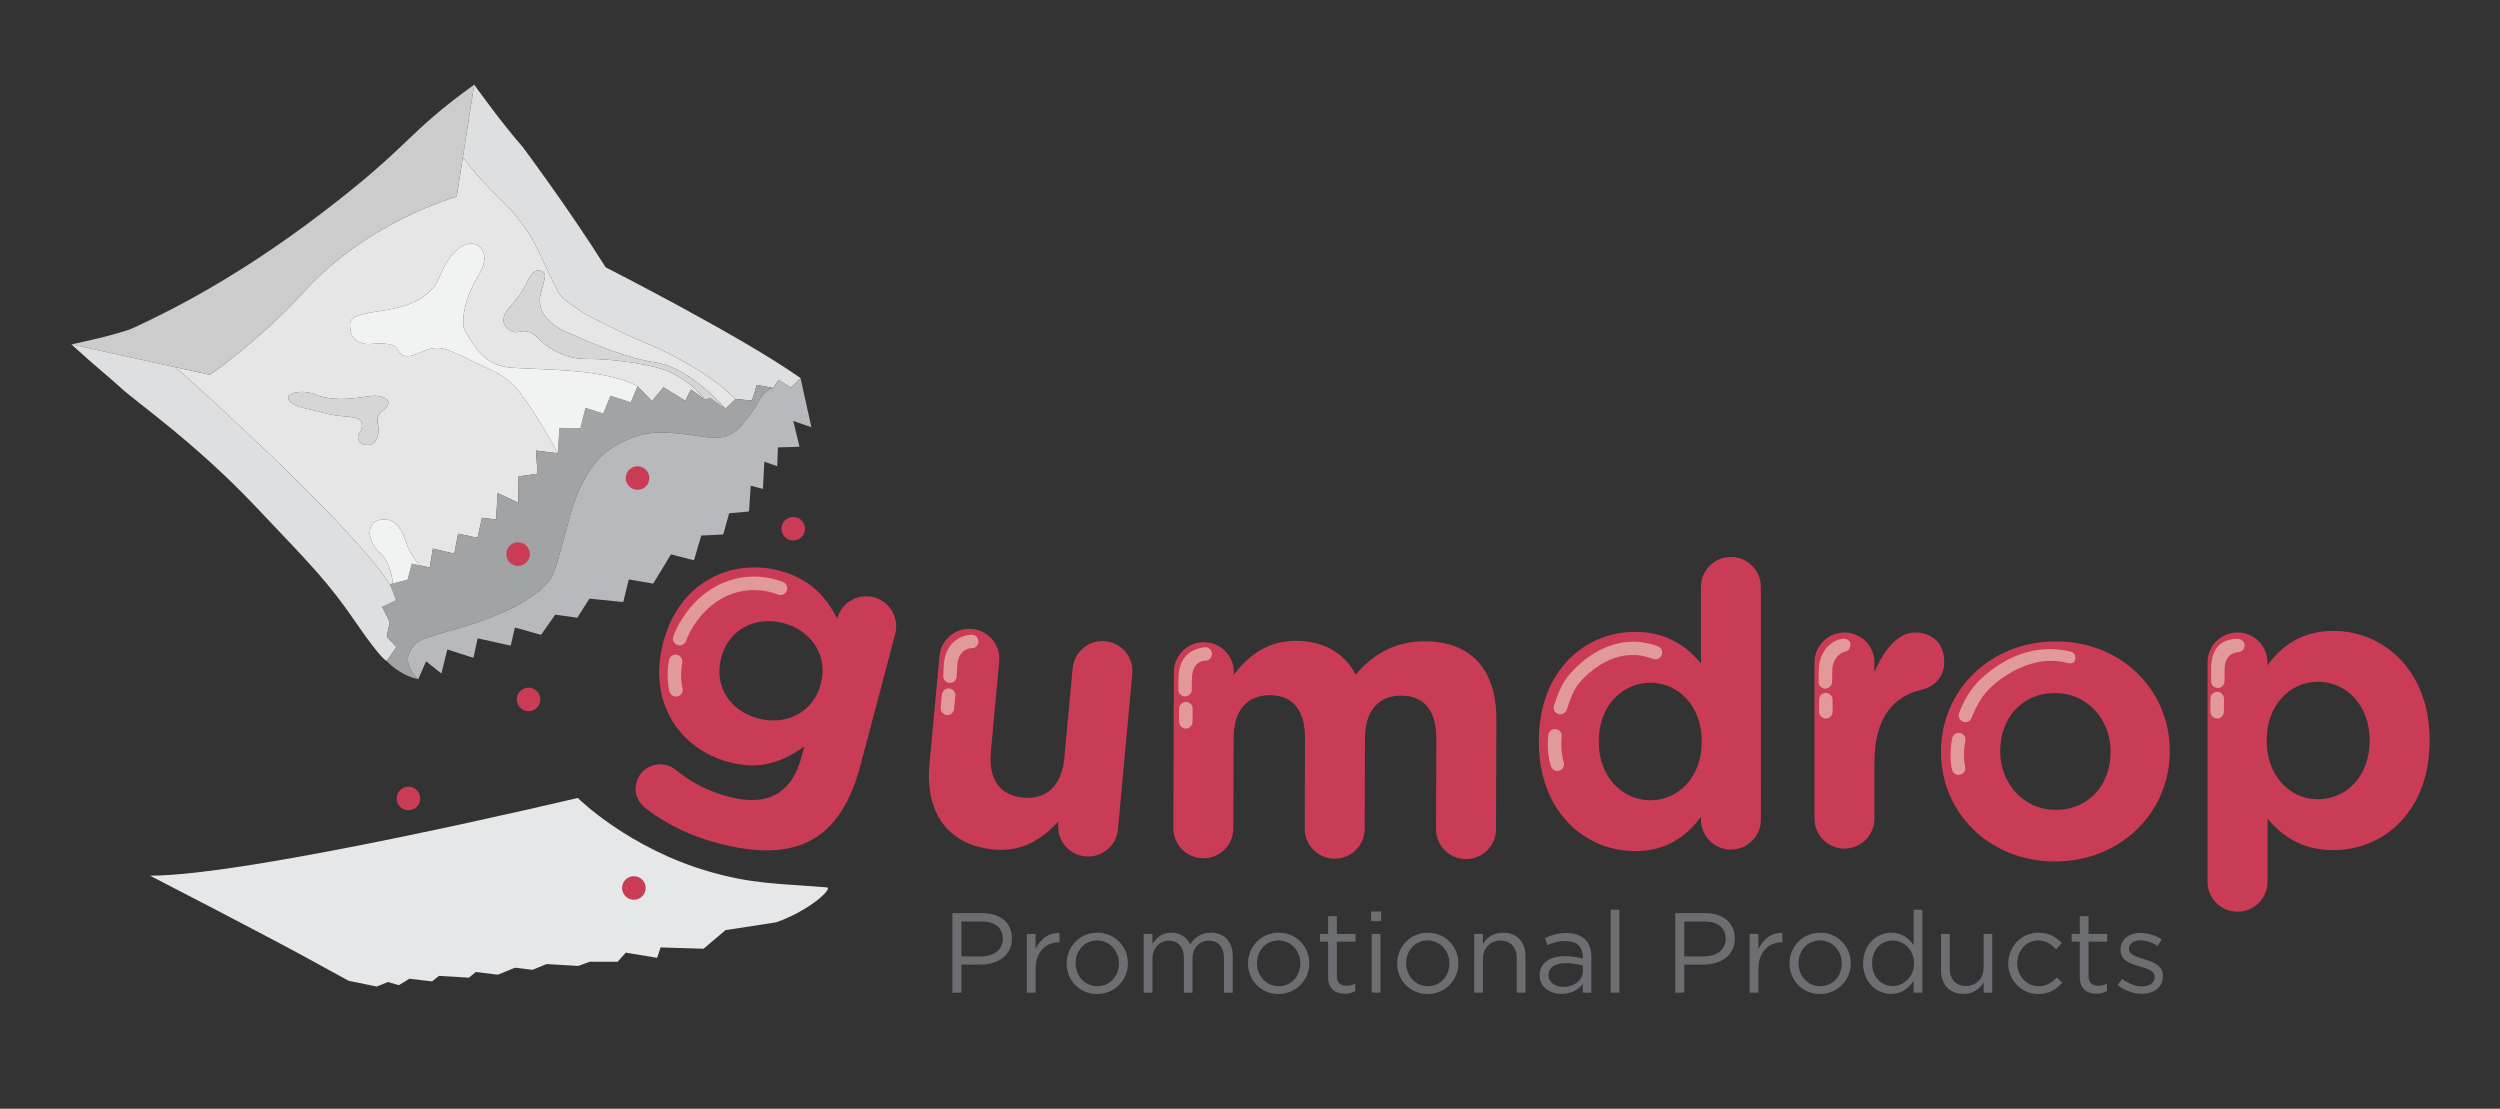 <?xml version="1.0" encoding="utf-8"?>
<!-- Generator: Adobe Illustrator 16.0.4, SVG Export Plug-In . SVG Version: 6.00 Build 0)  -->
<!DOCTYPE svg PUBLIC "-//W3C//DTD SVG 1.1//EN" "http://www.w3.org/Graphics/SVG/1.1/DTD/svg11.dtd">
<svg version="1.1" id="Layer_1" xmlns="http://www.w3.org/2000/svg" xmlns:xlink="http://www.w3.org/1999/xlink" x="0px" y="0px"
	 width="595.28px" height="264px" viewBox="0 0 595.28 264" enable-background="new 0 0 595.28 264" xml:space="preserve">
<rect x="0" y="0" width="595.28" height="264" fill="#333333" stroke="none"/>
<g>
	<path fill="none" stroke="#ED1C24" stroke-width="0.249" stroke-miterlimit="10" d="M41.818,87.451"/>
	<path fill="none" stroke="#ED1C24" stroke-width="0.249" stroke-miterlimit="10" d="M110.213,37.458"/>
	<path fill="#E6E6E6" d="M153.98,81.756c-3.644-1.546-6.221-2.612-14.309-6.781c-1.299-0.669-4.79-3.359-4.79-3.359
		s-1.369-0.871-2.115-2.364s-5.102-10.514-5.102-10.514s-2.426-5.475-8.398-11.198c-5.972-5.723-9.054-10.083-9.054-10.083
		l-1.465,9.385c0,0-21.044,5.741-36.39,22.668C61.873,81.075,49.999,89.248,49.999,89.248l-8.18-1.797
		c0,0,41.121,36.459,51.008,51.685l0.575-0.152c0.268-1.279-0.879-5.689-2.89-7.306c-2.012-1.617-2.443-4.311-2.443-4.311
		s-0.395-2.73,1.904-3.449c3.735-1.167,5.676,1.904,6.717,5.208c1.042,3.302,3.284,5.5,3.287,5.503l2.349,0.524l0.747-4.521
		l5.101,1.203l0.912-4.77l4.604,0.995l1.079-4.768l3.359,0.414l0.374-6.304l4.935,2.322l-0.083-6.261l4.645-0.664l-0.374-5.517
		l5.186,0.664c0,0-4.22-8.258-9.297-14.86c-1.718-2.232-4.059-3.856-6.375-4.907c-4.434-2.014-6.658-3.272-9.027-4.232
		c-1.856-0.751-3.95-1.975-8.011-0.056c-4.062,1.918-4.626,0.508-5.585-0.958c-0.958-1.467-5.133-1.186-6.374-1.016
		s-4.231-0.452-4.626-2.934c-0.395-2.482-0.508-3.61,4.457-4.513c4.965-0.902,13.709-1.297,16.755-8.688
		c3.047-7.39,6.938-8.236,8.462-7.616s3.668,2.765,0.564,7.729c-3.103,4.965-4.173,11.171-2.989,12.919
		c1.184,1.749,3.723,7.899,10.097,8.632c6.375,0.733,22.622-0.018,30.943,4.532l3.442,3.526l2.737-3.277l5.185,3.194l1.369-2.655
		l3.275,2.364c-2.25-2.705-3.412-3.827-7.331-6.067s-14.247-3.639-20.996-3.608c-6.75,0.031-11.229-4.697-11.727-5.288
		c-0.498-0.591-2.146-1.618-3.67-1.244c-1.524,0.374-2.426,0.187-3.609-1.12c-1.182-1.307-0.497-3.173,0.934-4.697
		c1.431-1.524,2.955-3.546,4.417-6.563c1.461-3.017,3.11-1.991,3.11-1.991c1.493,0.622,0.716,1.618-0.218,5.506
		c-1.581,6.584,7.279,9.456,7.279,9.456s11.665,5.568,20.032,6.781c8.368,1.213,16.715,11.033,16.715,11.033l2.383-2.323
		C175.132,95.007,168.547,87.937,153.98,81.756z M84.028,94.843c0,0,1.493-0.139,4.096-0.521c2.604-0.381,3.992,0.59,4.27,1.146
		s-0.069,1.561-1.354,2.36c-1.285,0.799-1.215,2.638-1.145,3.054c0.069,0.417,0.624,0.973,0.035,2.986
		c-0.59,2.013-1.875,2.256-3.159,2.013c-1.285-0.243-2.048-1.839-1.146-2.812c0.903-0.972,0.452-2.569,0.452-2.569
		c-0.312-0.59-0.902-1.11-3.609-1.318c-4.64-0.358-4.652-0.833-9.511-1.875c-4.859-1.042-4.338-2.811-4.338-2.811
		c0.243-0.868,3.228-1.91,6.803-0.452S84.028,94.843,84.028,94.843z"/>
	<path fill="#CCCCCC" d="M112.912,20.167l-4.164,26.676c0,0-21.044,5.741-36.39,22.668C61.873,81.075,49.999,89.248,49.999,89.248
		L17,82c0,0,11.449-2.373,14.958-4.009c9.25-4.318,24.84-12.136,44.717-27.294C98.109,34.353,96.412,32.04,112.912,20.167z"/>
	<path fill="none" stroke="#ED1C24" stroke-width="0.249" stroke-miterlimit="10" d="M41.818,87.451"/>
	<path fill="none" stroke="#ED1C24" stroke-width="0.249" stroke-miterlimit="10" d="M110.213,37.458"/>
	<path fill="#DEDFE0" d="M110.213,37.458l2.699-17.291c0,0,6.709,9.369,11.573,14.859c0,0,10.895,14.567,19.729,28.627
		c0,0,32.537,16.548,46.41,26.377l-2.302,2.24l-2.924-1.805l-1.306,1.929l-3.857-0.746l-1.183,3.733l-3.919-0.374
		c0,0-6.585-7.071-21.152-13.251c-3.644-1.546-6.221-2.612-14.309-6.781c-1.299-0.669-4.79-3.359-4.79-3.359
		s-1.369-0.871-2.115-2.364s-5.102-10.514-5.102-10.514s-2.426-5.475-8.398-11.198C113.294,41.817,110.213,37.458,110.213,37.458z"
		/>
	<path fill="#DEDFE0" d="M92.827,139.136c0.559,0.859,1.493,3.816,1.493,3.816l-3.317,1.575l1.824,3.567l-0.746,3.484l2.323,2.489
		l-2.323,3.317c0,0-0.995,0.082-7.382-9.207c-6.388-9.291-9.706-12.692-24.055-27.789c-14.35-15.095-27.871-24.386-31.687-27.871
		C25.141,89.035,23.375,87.822,17,82l24.818,5.451C41.818,87.451,82.939,123.911,92.827,139.136z"/>
	<path fill="#A1A3A5" d="M92.827,139.136l1.493,3.816l-3.317,1.575l1.824,3.567l-0.746,3.484l2.323,2.489l-2.323,3.317
		c0,0,2.876,3.329,7.513,4.35c0,0-3.532-3.19-2.17-6.168c1.362-2.978,2.723-3.276,6.893-4.552
		c4.168-1.276,19.016-4.808,25.611-11.742c2.033-2.139,2.127-2.894,5.404-14.892c0,0,2.638-12.718,10.04-17.483
		c7.402-4.765,12.167-4.085,17.783-3.488c5.616,0.595,9.759,2.422,13.656-2.384c2.553-3.149,2.978-3.915,3.872-5.531
		c0.545-0.987,1.665-2.759,3.409-3.1l-3.857-0.746l-1.183,3.733l-3.919-0.374l-2.383,2.323l-3.692-2.571l-1.244,0.374l-3.275-2.364
		l-1.369,2.655l-5.185-3.194l-2.737,3.277l-3.442-3.526l-1.618,3.816l-4.811-1.576l-1.742,4.23l-4.23-1.327l-1.204,4.81
		l-4.976-0.041l-0.415,6.055l-5.186-0.664l0.374,5.517l-4.645,0.664l0.083,6.261l-4.935-2.322l-0.374,6.304l-3.359-0.414
		l-1.079,4.768l-4.604-0.995l-0.912,4.77l-5.101-1.203l-0.747,4.521l-4.272-0.953l-0.996,3.814L92.827,139.136z"/>
	<path fill="#B7B9BC" d="M190.624,90.03l-2.302,2.24l-2.924-1.805l-1.306,1.929c-1.744,0.341-2.864,2.113-3.409,3.1
		c-0.894,1.617-1.319,2.382-3.872,5.531c-3.897,4.806-8.041,2.979-13.656,2.384c-5.617-0.597-10.381-1.277-17.783,3.488
		c-7.402,4.765-10.04,17.483-10.04,17.483c-3.276,11.998-3.371,12.752-5.404,14.892c-6.595,6.935-21.442,10.466-25.611,11.742
		c-4.17,1.276-5.531,1.575-6.893,4.552c-1.362,2.978,2.17,6.168,2.17,6.168l1.861-4.268l3.649,2.903l1.409-5.723l6.221,1.991
		l0.996-4.644l7.881,1.741l0.995-4.313l6.221,1.742l3.401-4.811l5.226,0.746l2.902-4.561l8.046,0.829l1.327-5.393l5.806,0.996
		l4.23-6.967l5.475,1.41l1.742-5.889l5.226-0.248l1.411-5.061l4.728-0.414l0.416-6.139l2.902,0.747l0.333-6.47l3.069,1.078
		l0.167-4.479l5.142-0.165l-1.492-6.139l4.313,1.494L190.624,90.03z"/>
	<path fill="#D6D6D6" d="M68.617,94.497c0,0-0.521,1.769,4.338,2.811c4.859,1.042,4.871,1.517,9.511,1.875
		c2.707,0.208,3.298,0.729,3.609,1.318c0,0,0.452,1.598-0.452,2.569c-0.902,0.972-0.139,2.569,1.146,2.812
		c1.285,0.243,2.569,0,3.159-2.013c0.589-2.013,0.034-2.569-0.035-2.986c-0.07-0.416-0.14-2.254,1.145-3.054
		c1.285-0.799,1.632-1.804,1.354-2.36s-1.667-1.528-4.27-1.146c-2.603,0.382-4.096,0.521-4.096,0.521s-5.032,0.66-8.608-0.798
		S68.86,93.629,68.617,94.497z"/>
	<path fill="#D6D6D6" d="M167.813,95.133l1.244-0.374l3.692,2.571c0,0-8.348-9.819-16.715-11.033
		c-8.368-1.213-20.032-6.781-20.032-6.781s-8.859-2.872-7.279-9.456c0.934-3.889,1.711-4.884,0.218-5.506
		c0,0-1.649-1.026-3.11,1.991c-1.462,3.018-2.986,5.04-4.417,6.563c-1.431,1.524-2.115,3.39-0.934,4.697
		c1.183,1.306,2.084,1.493,3.609,1.12c1.524-0.374,3.173,0.653,3.67,1.244c0.498,0.591,4.977,5.319,11.727,5.288
		c6.75-0.031,17.077,1.368,20.996,3.608S165.563,92.428,167.813,95.133z"/>
	<path fill="none" stroke="#ED1C24" stroke-width="0.249" stroke-miterlimit="10" d="M93.402,138.984"/>
	<path fill="#F1F2F2" d="M93.402,138.984l3.656-0.968l0.996-3.814l1.923,0.429c0,0-2.245-2.199-3.288-5.503
		c-1.041-3.304-2.982-6.376-6.717-5.208c-2.298,0.718-1.904,3.449-1.904,3.449s0.431,2.694,2.443,4.311
		C92.523,133.294,93.67,137.706,93.402,138.984z"/>
	<path fill="#F1F2F2" d="M151.804,91.98l-1.618,3.816l-4.811-1.576l-1.742,4.23l-4.23-1.327l-1.204,4.81l-4.976-0.041l-0.415,6.055
		c0,0-4.22-8.258-9.297-14.86c-1.718-2.232-4.059-3.856-6.375-4.907c-4.434-2.014-6.658-3.272-9.027-4.232
		c-1.856-0.751-3.95-1.975-8.011-0.056c-4.062,1.918-4.626,0.508-5.585-0.958c-0.958-1.467-5.133-1.186-6.374-1.016
		s-4.231-0.452-4.626-2.934c-0.395-2.482-0.508-3.61,4.457-4.513c4.965-0.902,13.709-1.297,16.755-8.688
		c3.047-7.39,6.938-8.236,8.462-7.616s3.668,2.765,0.564,7.729c-3.103,4.965-4.173,11.171-2.989,12.919
		c1.184,1.749,3.723,7.899,10.097,8.632C127.236,88.181,143.483,87.43,151.804,91.98z"/>
</g>
<path fill="#E6E7E8" d="M184.787,219.622l-12.035,1.852l-5.22,4.43l-10.231-0.309l-0.83,2.479l-7.468-1.237l-1.934,2.167h-6.634
	L137.66,230l-7.506-0.446l-3.361,1.37l-4.163-0.503l-4.069,1.664l-5.262-0.638l-1.645,1.352l-7.125-0.434l-1.667,1.316l-5.38-0.634
	l-2.518,1.536l-2.594-0.759l-2.659,1.084l-6.688-1.364l-7.336-4.016c-10.064-5.623-39.955-21.017-39.955-21.017
	c23.994,0.031,101.839-18.516,101.839-18.516s12.035,12.035,31.479,17.591c10.008,2.862,15.737,2.773,27.775,3.704
	C198.542,211.42,192.805,216.829,184.787,219.622z"/>
<g>
	<path fill="#CA3C55" d="M525.64,157.732c0-3.943,3.197-7.13,7.15-7.13c3.936,0,7.133,3.187,7.133,7.13v0.663
		c3.467-4.702,8.264-8.176,15.686-8.176c11.729,0,22.91,9.205,22.91,26.012v0.188c0,16.804-10.994,26.012-22.91,26.012
		c-7.611,0-12.305-3.471-15.686-7.506v15.022c0,3.943-3.197,7.14-7.133,7.14c-3.953,0-7.15-3.197-7.15-7.14V157.732z
		 M564.245,176.42v-0.188c0-8.357-5.639-13.9-12.303-13.9c-6.674,0-12.215,5.543-12.215,13.9v0.188
		c0,8.357,5.541,13.897,12.215,13.897C558.606,190.317,564.245,184.879,564.245,176.42z"/>
</g>
<g>
	<path fill="#E29A99" d="M528.075,163.814c-0.01,0-0.02,0-0.025,0c-0.889-0.013-1.59-0.743-1.574-1.626
		c0.006-0.752,0.037-1.546,0.016-2.368c-0.156-6.021,2.863-7.625,6.148-7.704c0.881-0.021,1.686,0.491,1.811,1.367
		c0.115,0.874-0.492,1.677-1.359,1.805c-0.355,0.057-3.492-0.047-3.396,4.532c0.018,0.845-0.006,1.654-0.025,2.419
		C529.661,163.116,528.944,163.814,528.075,163.814z"/>
</g>
<g>
	<g>
		<g>
			<path fill="#6D6E71" d="M226.783,217.428h7.088c4.273,0,7.085,2.273,7.085,6.008v0.052c0,4.088-3.412,6.191-7.437,6.191h-4.596
				v6.686h-2.141V217.428z M233.595,227.733c3.137,0,5.195-1.665,5.195-4.163v-0.052c0-2.708-2.03-4.109-5.081-4.109h-4.786v8.324
				H233.595z"/>
		</g>
	</g>
	<g>
		<g>
			<path fill="#6D6E71" d="M244.5,222.379h2.083v3.656c1.025-2.325,3.052-4.001,5.704-3.896v2.242h-0.166
				c-3.054,0-5.538,2.19-5.538,6.413v5.572H244.5V222.379z"/>
		</g>
	</g>
	<g>
		<g>
			<path fill="#6D6E71" d="M253.986,229.443v-0.056c0-3.949,3.086-7.301,7.3-7.301c4.19,0,7.281,3.296,7.281,7.245v0.056
				c0,3.94-3.117,7.3-7.326,7.3C257.045,236.688,253.986,233.388,253.986,229.443z M266.429,229.443v-0.056
				c0-3-2.243-5.464-5.188-5.464c-3.035,0-5.122,2.464-5.122,5.408v0.056c0,3.003,2.225,5.433,5.167,5.433
				C264.323,234.82,266.429,232.391,266.429,229.443z"/>
		</g>
	</g>
	<g>
		<g>
			<path fill="#6D6E71" d="M272.321,222.379h2.089v2.358c0.918-1.383,2.168-2.651,4.514-2.651c2.273,0,3.731,1.211,4.485,2.783
				c1.005-1.545,2.493-2.783,4.936-2.783c3.208,0,5.188,2.164,5.188,5.621v8.658h-2.084v-8.171c0-2.703-1.357-4.219-3.631-4.219
				c-2.107,0-3.869,1.568-3.869,4.328v8.062h-2.047v-8.227c0-2.625-1.381-4.163-3.602-4.163c-2.211,0-3.891,1.845-3.891,4.41v7.979
				h-2.089V222.379z"/>
		</g>
	</g>
	<g>
		<g>
			<path fill="#6D6E71" d="M297.169,229.443v-0.056c0-3.949,3.084-7.301,7.312-7.301c4.193,0,7.275,3.296,7.275,7.245v0.056
				c0,3.94-3.113,7.3-7.34,7.3C300.236,236.688,297.169,233.388,297.169,229.443z M309.618,229.443v-0.056
				c0-3-2.25-5.464-5.201-5.464c-3.026,0-5.11,2.464-5.11,5.408v0.056c0,3.003,2.221,5.433,5.175,5.433
				C307.509,234.82,309.618,232.391,309.618,229.443z"/>
		</g>
	</g>
	<g>
		<g>
			<path fill="#6D6E71" d="M316.241,232.661v-8.438h-1.947v-1.844h1.947v-4.219h2.076v4.219h4.439v1.844h-4.439v8.167
				c0,1.702,0.945,2.324,2.359,2.324c0.697,0,1.293-0.139,2.018-0.487v1.777c-0.725,0.39-1.504,0.604-2.5,0.604
				C317.942,236.608,316.241,235.495,316.241,232.661z"/>
		</g>
	</g>
	<g>
		<g>
			<path fill="#6D6E71" d="M326.485,217.024h2.381v2.303h-2.381V217.024z M326.62,222.379h2.092v13.986h-2.092V222.379z"/>
		</g>
	</g>
	<g>
		<g>
			<path fill="#6D6E71" d="M332.679,229.443v-0.056c0-3.949,3.084-7.301,7.307-7.301c4.188,0,7.27,3.296,7.27,7.245v0.056
				c0,3.94-3.107,7.3-7.33,7.3C335.735,236.688,332.679,233.388,332.679,229.443z M345.116,229.443v-0.056
				c0-3-2.244-5.464-5.191-5.464c-3.023,0-5.109,2.464-5.109,5.408v0.056c0,3.003,2.223,5.433,5.17,5.433
				C343.007,234.82,345.116,232.391,345.116,229.443z"/>
		</g>
	</g>
	<g>
		<g>
			<path fill="#6D6E71" d="M351.015,222.379h2.082v2.44c0.926-1.522,2.375-2.733,4.789-2.733c3.373,0,5.354,2.265,5.354,5.595v8.684
				h-2.084v-8.171c0-2.599-1.402-4.219-3.871-4.219c-2.398,0-4.188,1.763-4.188,4.384v8.006h-2.082V222.379z"/>
		</g>
	</g>
	<g>
		<g>
			<path fill="#6D6E71" d="M366.614,232.3v-0.048c0-3.004,2.438-4.571,5.979-4.571c1.791,0,3.037,0.247,4.273,0.596v-0.431
				c0-2.487-1.516-3.787-4.135-3.787c-1.652,0-2.951,0.405-4.248,0.997l-0.623-1.702c1.545-0.706,3.029-1.185,5.092-1.185
				c1.973,0,3.51,0.54,4.51,1.541c0.973,0.971,1.459,2.325,1.459,4.105v8.55h-2.055v-2.082c-0.971,1.238-2.564,2.375-5.025,2.375
				C369.21,236.658,366.614,235.173,366.614,232.3z M376.897,231.22v-1.293c-1.029-0.304-2.385-0.596-4.096-0.596
				c-2.594,0-4.08,1.14-4.08,2.816v0.056c0,1.751,1.623,2.782,3.525,2.782C374.812,234.985,376.897,233.44,376.897,231.22z"/>
		</g>
	</g>
	<g>
		<g>
			<path fill="#6D6E71" d="M383.519,216.619h2.076v19.746h-2.076V216.619z"/>
		</g>
	</g>
	<g>
		<g>
			<path fill="#6D6E71" d="M398.903,217.428h7.084c4.281,0,7.088,2.273,7.088,6.008v0.052c0,4.088-3.408,6.191-7.43,6.191h-4.605
				v6.686h-2.137V217.428z M405.716,227.733c3.141,0,5.191-1.665,5.191-4.163v-0.052c0-2.708-2.027-4.109-5.086-4.109h-4.781v8.324
				H405.716z"/>
		</g>
	</g>
	<g>
		<g>
			<path fill="#6D6E71" d="M416.612,222.379h2.082v3.656c1.027-2.325,3.057-4.001,5.703-3.896v2.242h-0.154
				c-3.062,0-5.549,2.19-5.549,6.413v5.572h-2.082V222.379z"/>
		</g>
	</g>
	<g>
		<g>
			<path fill="#6D6E71" d="M426.108,229.443v-0.056c0-3.949,3.078-7.301,7.303-7.301c4.186,0,7.275,3.296,7.275,7.245v0.056
				c0,3.94-3.109,7.3-7.334,7.3C429.159,236.688,426.108,233.388,426.108,229.443z M438.548,229.443v-0.056
				c0-3-2.244-5.464-5.195-5.464c-3.031,0-5.1,2.464-5.1,5.408v0.056c0,3.003,2.209,5.433,5.158,5.433
				C436.431,234.82,438.548,232.391,438.548,229.443z"/>
		</g>
	</g>
	<g>
		<g>
			<path fill="#6D6E71" d="M443.63,229.413v-0.053c0-4.567,3.33-7.274,6.678-7.274c2.596,0,4.275,1.402,5.355,2.97v-8.437h2.08
				v19.746h-2.08v-2.816c-1.129,1.676-2.791,3.109-5.355,3.109C446.96,236.658,443.63,234.01,443.63,229.413z M455.745,229.387
				v-0.056c0-3.218-2.461-5.385-5.062-5.385c-2.695,0-4.916,2.007-4.916,5.385v0.056c0,3.299,2.264,5.411,4.916,5.411
				C453.284,234.798,455.745,232.601,455.745,229.387z"/>
		</g>
	</g>
	<g>
		<g>
			<path fill="#6D6E71" d="M462.183,231.063v-8.684h2.074v8.167c0,2.603,1.41,4.222,3.871,4.222c2.385,0,4.199-1.759,4.199-4.38
				v-8.009h2.053v13.986h-2.053v-2.43c-0.953,1.515-2.387,2.723-4.801,2.723C464.153,236.658,462.183,234.389,462.183,231.063z"/>
		</g>
	</g>
	<g>
		<g>
			<path fill="#6D6E71" d="M478.183,229.443v-0.056c0-3.949,3.096-7.301,7.174-7.301c2.65,0,4.301,1.11,5.596,2.486l-1.377,1.463
				c-1.109-1.166-2.355-2.111-4.254-2.111c-2.826,0-4.988,2.407-4.988,5.408v0.056c0,3.025,2.207,5.433,5.133,5.433
				c1.781,0,3.164-0.885,4.268-2.077l1.326,1.237c-1.402,1.567-3.08,2.708-5.703,2.708
				C481.278,236.688,478.183,233.357,478.183,229.443z"/>
		</g>
	</g>
	<g>
		<g>
			<path fill="#6D6E71" d="M495.226,232.661v-8.438h-1.945v-1.844h1.945v-4.219h2.082v4.219h4.438v1.844h-4.438v8.167
				c0,1.702,0.943,2.324,2.354,2.324c0.697,0,1.299-0.139,2.031-0.487v1.777c-0.732,0.39-1.523,0.604-2.525,0.604
				C496.925,236.608,495.226,235.495,495.226,232.661z"/>
		</g>
	</g>
	<g>
		<g>
			<path fill="#6D6E71" d="M504.259,234.576l1.053-1.485c1.512,1.136,3.186,1.781,4.836,1.781c1.686,0,2.896-0.863,2.896-2.212
				v-0.06c0-1.402-1.652-1.943-3.482-2.46c-2.193-0.623-4.635-1.38-4.635-3.945v-0.057c0-2.407,2.01-4,4.762-4
				c1.703,0,3.602,0.6,5.033,1.538l-0.953,1.575c-1.293-0.848-2.779-1.354-4.125-1.354c-1.65,0-2.707,0.866-2.707,2.021v0.06
				c0,1.327,1.725,1.837,3.594,2.408c2.166,0.653,4.482,1.485,4.482,4.005v0.049c0,2.651-2.182,4.192-4.967,4.192
				C508.046,236.631,505.827,235.847,504.259,234.576z"/>
		</g>
	</g>
</g>
<g>
	<g>
		<path fill="#CA3C55" d="M191.683,125.897c0,1.552-1.264,2.808-2.807,2.808c-1.55,0-2.81-1.255-2.81-2.808
			c0-1.546,1.259-2.808,2.81-2.808C190.419,123.089,191.683,124.351,191.683,125.897z"/>
	</g>
</g>
<g>
	<g>
		<circle fill="#CA3C55" cx="150.933" cy="211.436" r="2.807"/>
	</g>
</g>
<g>
	<g>
		<path fill="#CA3C55" d="M100.056,190.125c0,1.549-1.264,2.808-2.807,2.808c-1.552,0-2.807-1.259-2.807-2.808
			c0-1.549,1.254-2.808,2.807-2.808C98.792,187.317,100.056,188.577,100.056,190.125z"/>
	</g>
</g>
<g>
	<g>
		<path fill="#CA3C55" d="M128.669,166.533c0,1.552-1.256,2.817-2.807,2.817c-1.552,0-2.806-1.265-2.806-2.817
			c0-1.542,1.254-2.805,2.806-2.805C127.413,163.728,128.669,164.99,128.669,166.533z"/>
	</g>
</g>
<g>
	<g>
		<path fill="#CA3C55" d="M154.615,113.83c0,1.552-1.258,2.808-2.809,2.808c-1.547,0-2.807-1.256-2.807-2.808
			c0-1.546,1.259-2.808,2.807-2.808C153.357,111.021,154.615,112.284,154.615,113.83z"/>
	</g>
</g>
<g>
	<g>
		<path fill="#CA3C55" d="M126.167,131.93c0,1.549-1.252,2.812-2.803,2.812s-2.801-1.262-2.801-2.812
			c0-1.542,1.25-2.804,2.801-2.804S126.167,130.388,126.167,131.93z"/>
	</g>
</g>
<g>
	<path fill="#CA3C55" d="M154.035,192.713c-2.121-1.53-3.165-3.844-2.491-6.387c0.814-3.085,4.031-4.959,7.113-4.137
		c0.912,0.242,1.59,0.612,2.156,1.052c3.511,2.869,7.495,5.087,12.664,6.461c9.447,2.489,15.095-0.87,17.4-9.584l0.623-2.361
		c-5.383,3.821-10.617,5.638-17.977,3.7c-11.35-3.003-19.425-13.973-15.61-28.416l0.051-0.182
		c3.842-14.522,16.44-19.931,27.61-16.982c7.539,1.996,11.148,6.35,13.784,11.417l0.03-0.093c0.981-3.723,4.885-5.989,8.696-4.982
		c3.815,1.011,6.083,4.912,5.078,8.721l-8.282,31.326c-2.303,8.714-6.077,14.518-11.24,17.521
		c-5.738,3.337-13.257,3.487-22.706,0.991C164.497,199.076,159.153,196.494,154.035,192.713z M195.412,162.963l0.051-0.185
		c1.75-6.626-2.203-12.638-8.921-14.404c-6.713-1.775-13.027,1.514-14.777,8.135l-0.043,0.181
		c-1.785,6.719,2.105,12.609,8.818,14.381C187.259,172.85,193.663,169.586,195.412,162.963z"/>
</g>
<g>
	<path fill="#CA3C55" d="M266.196,197.476c-0.361,3.927-3.836,6.808-7.756,6.445c-3.937-0.357-6.813-3.835-6.455-7.765l0.054-0.555
		c-3.664,3.901-8.224,7.343-15.427,6.681c-10.757-0.995-16.362-8.676-15.303-20.182l2.397-25.895
		c0.364-3.93,3.839-6.814,7.765-6.454c3.925,0.36,6.813,3.834,6.446,7.764l-1.976,21.413c-0.623,6.735,2.237,10.483,7.664,10.993
		c5.417,0.498,9.202-2.652,9.822-9.377l1.979-21.416c0.363-3.92,3.839-6.812,7.765-6.448c3.928,0.36,6.812,3.838,6.446,7.765
		L266.196,197.476z"/>
</g>
<g>
	<path fill="#CA3C55" d="M279.511,160.018c0.014-3.939,3.219-7.126,7.155-7.108c3.952,0.013,7.134,3.21,7.126,7.153l-0.008,0.57
		c3.3-4.217,7.635-8.055,14.869-8.036c6.572,0.022,11.539,2.945,14.154,8.026c4.432-5.151,9.699-7.95,16.543-7.924
		c10.627,0.029,16.988,6.439,16.951,18.551l-0.08,26.2c-0.016,3.946-3.221,7.127-7.162,7.112c-3.945-0.01-7.127-3.213-7.121-7.156
		l0.07-21.505c0.025-6.76-2.971-10.248-8.332-10.264c-5.342-0.019-8.643,3.446-8.66,10.209l-0.068,21.512
		c-0.01,3.939-3.223,7.121-7.166,7.111c-3.943-0.019-7.117-3.219-7.111-7.166l0.064-21.502c0.025-6.757-2.971-10.25-8.319-10.263
		c-5.359-0.026-8.66,3.451-8.671,10.212l-0.069,21.501c-0.016,3.946-3.221,7.127-7.164,7.117c-3.945-0.012-7.126-3.219-7.117-7.165
		L279.511,160.018z"/>
</g>
<g>
	<path fill="#CA3C55" d="M419.286,195.159c0,3.942-3.195,7.136-7.139,7.136c-3.945,0-7.133-3.194-7.133-7.136v-0.66
		c-3.479,4.698-8.266,8.166-15.686,8.166c-11.74,0-22.912-9.199-22.912-26.003v-0.191c0-16.81,10.984-26.009,22.912-26.009
		c7.607,0,12.303,3.468,15.686,7.503V139.75c0-3.937,3.188-7.133,7.133-7.133c3.943,0,7.139,3.196,7.139,7.133V195.159z
		 M380.69,176.471v0.191c0,8.357,5.629,13.894,12.305,13.894c6.66,0,12.207-5.537,12.207-13.894v-0.191
		c0-8.357-5.547-13.9-12.207-13.9C386.319,162.571,380.69,168.015,380.69,176.471z"/>
</g>
<g>
	<path fill="#CA3C55" d="M432.046,157.732c0-3.943,3.199-7.13,7.143-7.13c3.938,0,7.133,3.187,7.133,7.13v2.26
		c2.076-4.886,5.447-9.39,9.674-9.39c4.418,0,6.955,2.907,6.955,6.942c0,3.761-2.447,6.008-5.354,6.667
		c-7.236,1.689-11.275,7.235-11.275,17.372v13.342c0,3.939-3.195,7.133-7.133,7.133c-3.943,0-7.143-3.194-7.143-7.133V157.732z"/>
</g>
<g>
	<path fill="#CA3C55" d="M462.179,179.11v-0.191c0-14.458,11.646-26.2,27.33-26.2c15.586,0,27.137,11.554,27.137,26.015v0.185
		c0,14.471-11.648,26.203-27.322,26.203C473.729,205.122,462.179,193.568,462.179,179.11z M502.556,179.11v-0.191
		c0-7.414-5.354-13.897-13.232-13.897c-8.172,0-13.049,6.298-13.049,13.712v0.185c0,7.423,5.344,13.903,13.234,13.903
		C497.671,192.822,502.556,186.53,502.556,179.11z"/>
</g>
<g>
	<path fill="#E29A99" d="M161.834,153.678c-0.18,0-0.366-0.032-0.549-0.102c-0.831-0.306-1.259-1.224-0.952-2.052
		c1.002-2.722,2.607-5.3,4.775-7.682c5.589-6.123,13.758-8.14,21.32-5.265c0.827,0.319,1.243,1.24,0.928,2.069
		c-0.311,0.826-1.24,1.237-2.065,0.927c-6.306-2.396-13.135-0.704-17.813,4.431c-1.89,2.068-3.281,4.296-4.139,6.63
		C163.104,153.277,162.488,153.678,161.834,153.678z"/>
</g>
<g>
	<path fill="#E29A99" d="M160.643,165.831c-0.568-0.118-1.046-0.545-1.219-1.134c-0.035-0.138-0.892-3.291-0.129-7.513
		c0.155-0.867,0.988-1.446,1.862-1.284c0.803,0.156,1.443,0.985,1.287,1.857c-0.621,3.459,0.061,6.054,0.072,6.083
		c0.229,0.849-0.271,1.727-1.124,1.961C161.141,165.872,160.883,165.88,160.643,165.831z"/>
</g>
<g>
	<path fill="#E29A99" d="M371.53,170.083c-0.178,0-0.363-0.038-0.551-0.102c-0.826-0.305-1.256-1.224-0.943-2.059l0.156-0.427
		c0.803-2.193,1.613-4.844,3.9-7.35c5.99-6.56,13.592-8.951,20.654-6.261c0.83,0.318,1.24,1.243,0.928,2.072
		c-0.318,0.826-1.246,1.237-2.074,0.924c-7.895-3.009-14.207,2.038-17.178,5.289c-1.865,2.046-2.457,4.326-3.223,6.423l-0.166,0.437
		C372.802,169.676,372.187,170.083,371.53,170.083z"/>
</g>
<g>
	<path fill="#E29A99" d="M370.823,183.566c-0.662,0-1.277-0.411-1.512-1.064c-0.047-0.134-1.115-3.223-0.641-7.484
		c0.1-0.883,0.896-1.505,1.77-1.415c0.881,0.095,1.512,0.892,1.418,1.766c-0.389,3.487,0.469,6.04,0.475,6.062
		c0.301,0.835-0.146,1.747-0.98,2.043C371.179,183.534,371.001,183.566,370.823,183.566z"/>
</g>
<g>
	<path fill="#E29A99" d="M467.993,171.938c-0.178,0-0.367-0.032-0.545-0.102c-0.836-0.299-1.266-1.224-0.959-2.053
		c0.969-2.642,2.66-5.782,5.234-8.16c6.775-6.282,14.285-8.202,21.432-6.432c0.859,0.213,1.24,1.237,0.928,2.065
		c-0.318,0.826-1.133,0.769-1.988,0.552c-7.625-1.938-14.662,2.688-18.049,5.825c-2.205,2.046-3.746,5.066-4.549,7.25
		C469.261,171.537,468.649,171.938,467.993,171.938z"/>
</g>
<g>
	<path fill="#E29A99" d="M466.364,184.503c-0.717,0-1.363-0.484-1.553-1.205c-0.039-0.137-0.826-3.302,0.018-7.506
		c0.18-0.871,1.021-1.428,1.885-1.256c0.873,0.175,1.436,1.017,1.254,1.887c-0.691,3.439-0.061,6.053-0.051,6.079
		c0.217,0.854-0.301,1.728-1.154,1.951C466.628,184.487,466.489,184.503,466.364,184.503z"/>
</g>
<g>
	<path fill="#E29A99" d="M226.201,162.606c-0.035,0-0.065,0-0.105,0c-0.88-0.058-1.551-0.819-1.497-1.702
		c0.046-0.743,0.094-1.533,0.124-2.359c0.25-5.418,3.832-7.23,6.502-7.42c0.871-0.062,1.661,0.567,1.739,1.447
		c0.081,0.88-0.557,1.746-1.434,1.744c-1.001-0.001-3.431,0.5-3.602,4.37c-0.04,0.845-0.086,1.657-0.133,2.422
		C227.745,161.956,227.039,162.606,226.201,162.606z"/>
</g>
<g>
	<path fill="#E29A99" d="M282.18,165.819c-0.008,0-0.019,0-0.026,0c-0.882-0.02-1.591-0.743-1.574-1.626
		c0.011-0.752,0.021-1.542,0.021-2.371c-0.006-5.422,2.852-7.181,6.144-7.707c0.863-0.138,1.683,0.491,1.81,1.371
		c0.115,0.873-0.482,1.787-1.357,1.804c-1.294,0.024-3.398,0.663-3.396,4.53c0,0.851-0.011,1.654-0.019,2.425
		C283.766,165.117,283.054,165.819,282.18,165.819z"/>
</g>
<g>
	<path fill="#E29A99" d="M434.706,171.087c-0.873-0.032-1.561-0.755-1.549-1.629c0.002-0.051,0.029-1.109-0.01-2.826
		c-0.027-0.881,0.684-1.615,1.564-1.636c0.875-0.022,1.615,0.684,1.635,1.564c0.035,1.797,0.02,2.894,0.018,2.958
		c-0.02,0.88-0.746,1.586-1.627,1.57C434.724,171.088,434.712,171.087,434.706,171.087z"/>
</g>
<g>
	<path fill="#E29A99" d="M434.616,163.975C434.87,164.046,434.624,163.975,434.616,163.975c-0.879-0.016-1.59-0.746-1.574-1.629
		c0.018-0.742,0.018-1.536,0.018-2.368c0-5.418,3.441-7.568,5.566-7.864c0.861-0.125,1.855,0.272,1.973,1.149
		c0.121,0.874-0.398,1.757-1.266,1.885c-0.357,0.057-3.07,0.954-3.07,4.831c0,0.848,0,1.657-0.016,2.422
		C436.229,163.273,435.454,163.934,434.616,163.975z"/>
</g>
<path fill="#E29A99" d="M529.552,166.135l-0.02,0.007c-0.094-0.764-0.717-1.373-1.508-1.407c-0.887-0.071-1.635,0.637-1.684,1.517
	c-0.076,1.715,0.004,2.728,0.004,2.797v0.661l0.027,0c0.105,0.775,0.762,1.375,1.564,1.375c0.818,0,1.484-0.625,1.568-1.423l0.023,0
	L529.552,166.135z"/>
<path fill="#E29A99" d="M283.98,168.533l-0.021,0.007c-0.094-0.764-0.717-1.373-1.507-1.407c-0.887-0.071-1.636,0.637-1.684,1.517
	c-0.077,1.715,0.004,2.728,0.004,2.797v0.661l0.027,0c0.105,0.775,0.762,1.375,1.563,1.375c0.818,0,1.484-0.625,1.568-1.423l0.023,0
	L283.98,168.533z"/>
<path fill="#E29A99" d="M227.519,165.486l-0.021,0.005c-0.019-0.77-0.579-1.437-1.362-1.547c-0.876-0.157-1.69,0.474-1.824,1.345
	c-0.245,1.699-0.263,2.715-0.27,2.784l-0.065,0.658l0.028,0.002c0.029,0.782,0.624,1.442,1.421,1.521
	c0.814,0.081,1.538-0.476,1.7-1.263l0.023,0.002L227.519,165.486z"/>
</svg>
